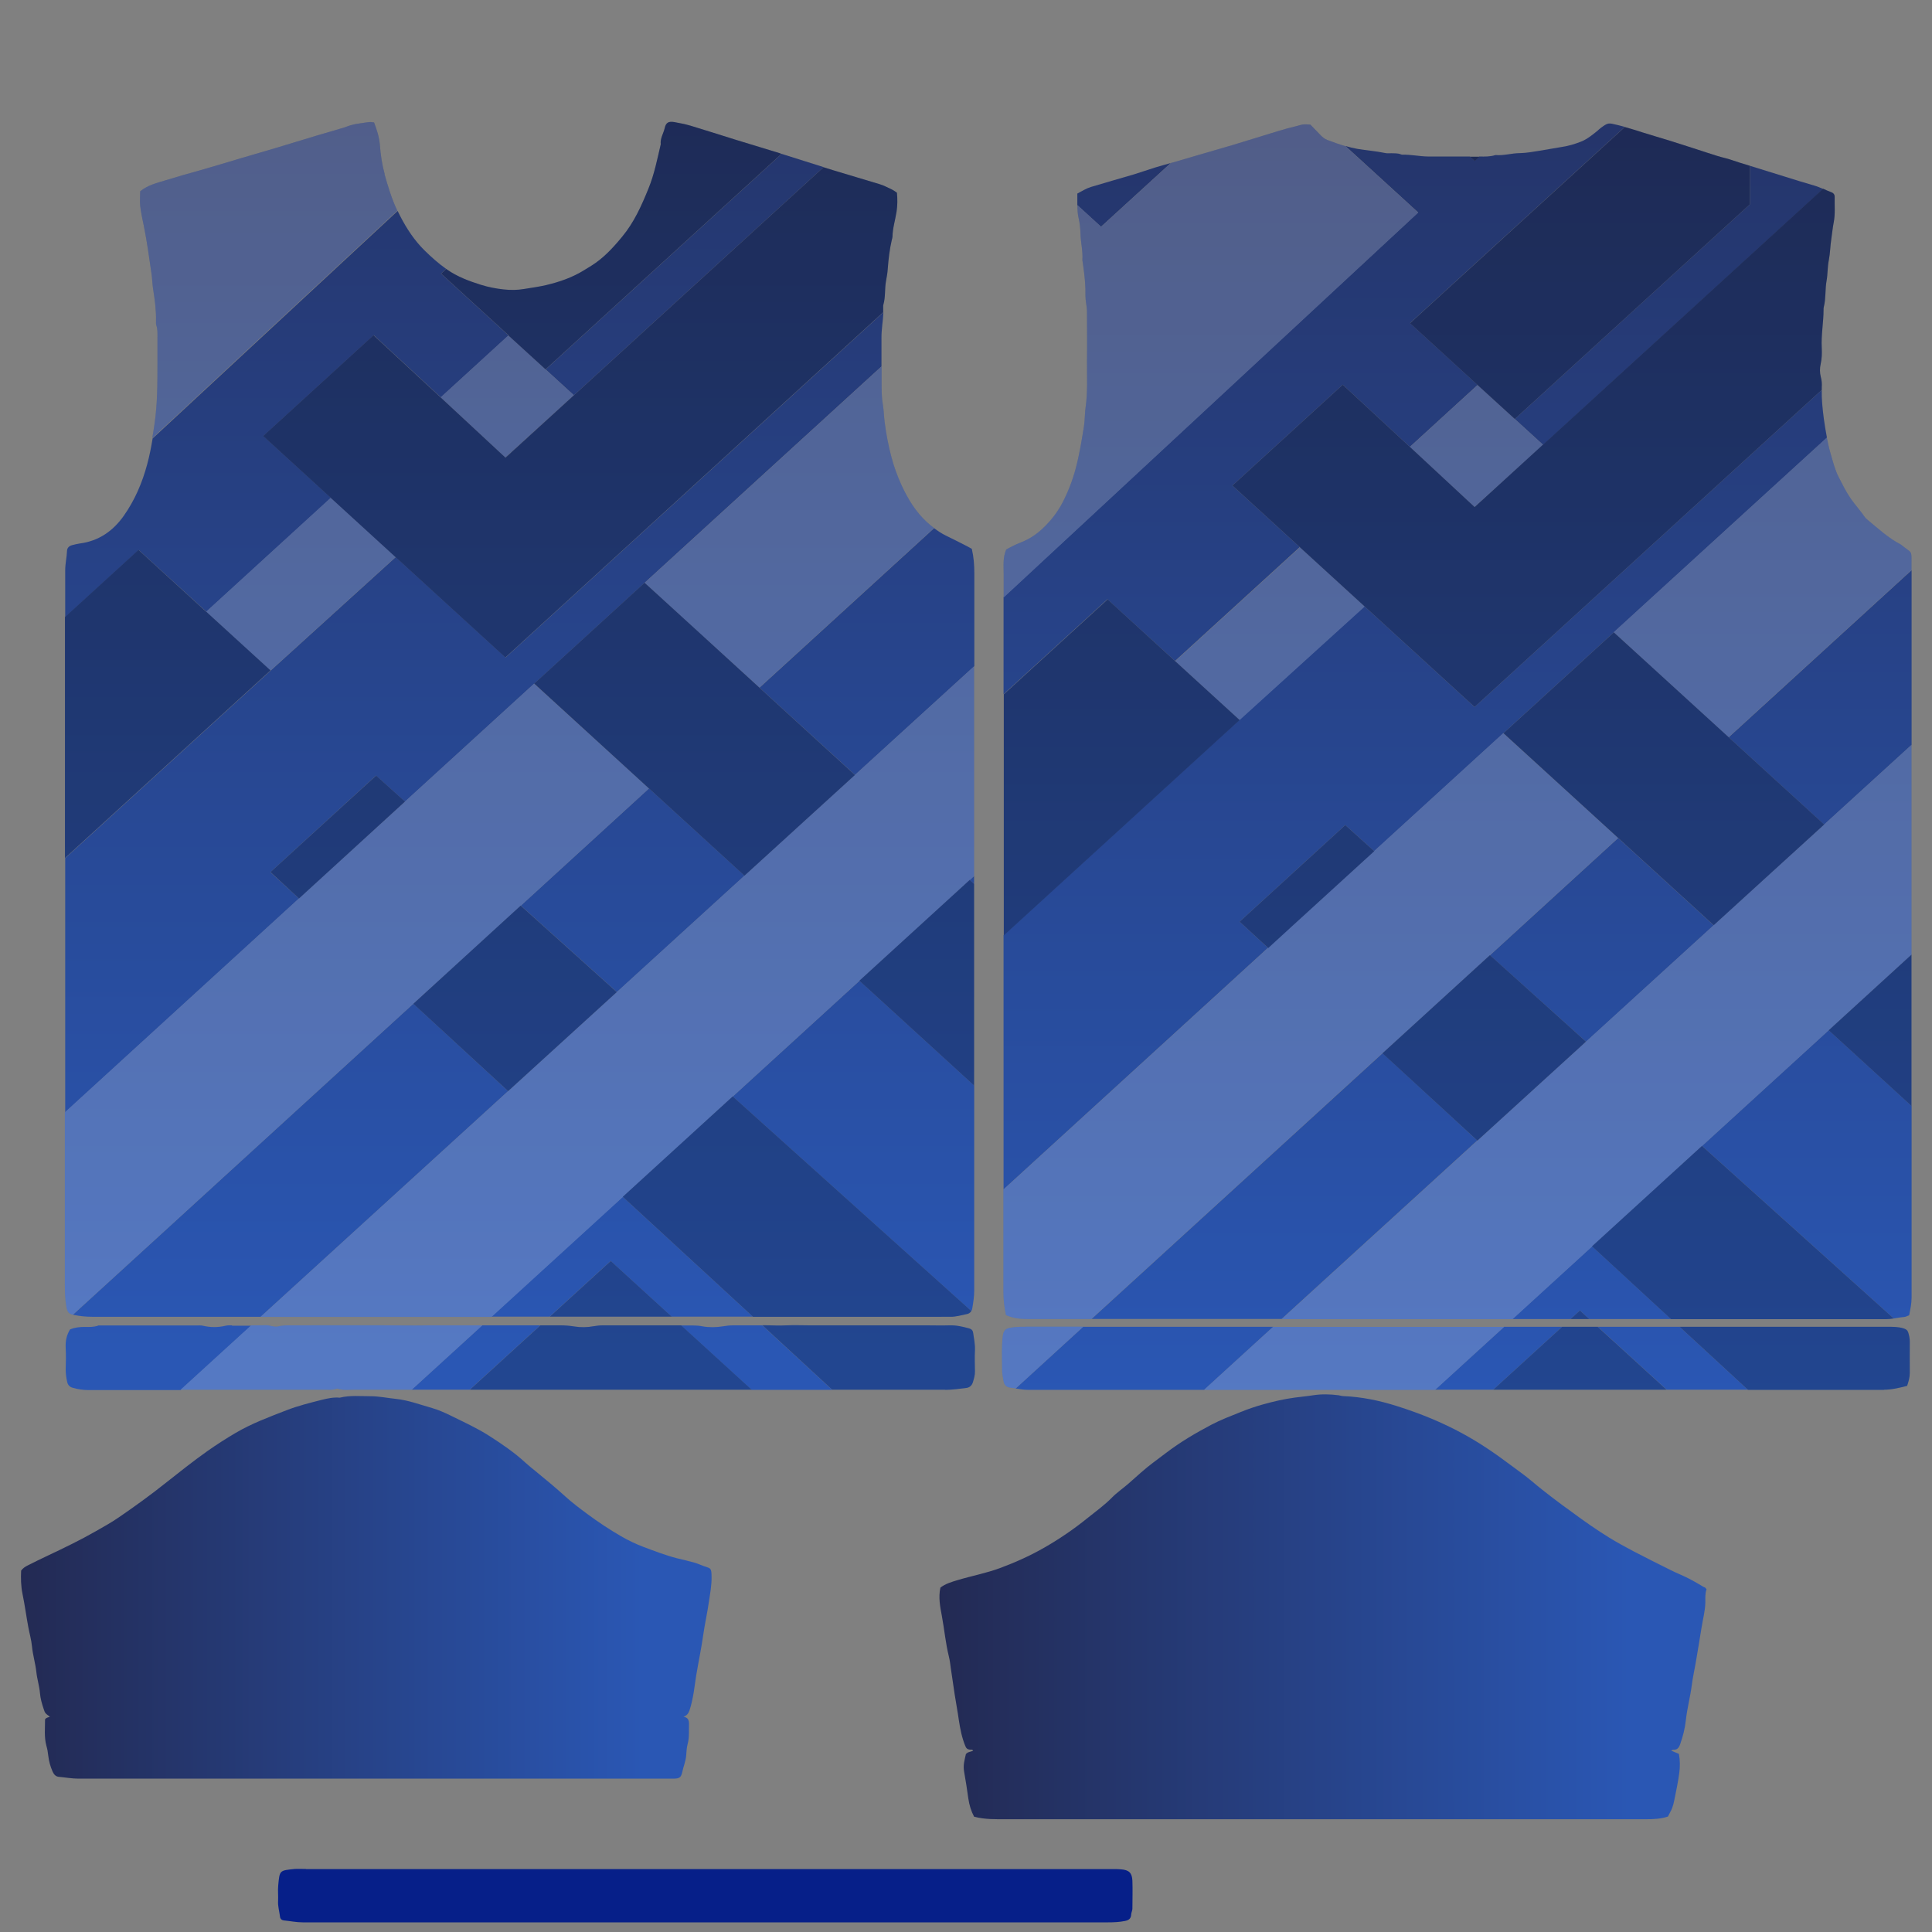 <?xml version="1.0" encoding="UTF-8"?><svg xmlns="http://www.w3.org/2000/svg" width="1600" height="1600" xmlns:xlink="http://www.w3.org/1999/xlink" viewBox="0 0 1600 1600"><rect x="0" y="0" width="1600" height="1600" fill="#808080" stroke="none"/><defs><style>.bz{fill:url(#ao);}.bz,.ca,.cb,.cc,.cd,.ce,.cf,.cg,.ch,.ci,.cj,.ck,.cl,.cm,.cn,.co,.cp,.cq,.cr,.cs,.ct,.cu,.cv,.cw,.cx,.cy,.cz,.da,.db,.dc,.dd,.de,.df,.dg,.dh,.di,.dj,.dk,.dl,.dm,.dn,.do,.dp,.dq,.dr,.ds,.dt,.du,.dv,.dw,.dx,.dy,.dz,.ea,.eb,.ec,.ed,.ee,.ef,.eg,.eh,.ei,.ej,.ek,.el,.em,.en,.eo,.ep,.eq,.er,.es,.et,.eu,.ev,.ew,.ex,.ey,.ez{stroke-width:0px;}.ca{fill:url(#bh);}.cb{fill:url(#bb);}.cc{fill:url(#v);}.cd{fill:url(#w);}.ce{fill:url(#c);}.cf{fill:url(#by);}.cg{fill:url(#bo);}.ch{fill:url(#s);}.ci{fill:#061f89;}.cj{fill:url(#ag);}.ck{fill:url(#br);}.cl{fill:url(#y);}.cm{fill:url(#bk);}.cn{fill:url(#bi);}.co{fill:url(#ad);}.cp{fill:url(#e);}.cq{fill:url(#bn);}.cr{fill:url(#an);}.cs{fill:url(#g);}.ct{fill:url(#ar);}.cu{fill:url(#i);}.cv{fill:url(#bu);}.fa{isolation:isolate;}.cw{fill:url(#ah);}.cx{fill:url(#au);}.cy{fill:url(#l);}.cz{fill:url(#b);}.da{fill:url(#at);}.db{fill:url(#q);}.dc{fill:url(#t);}.dd{fill:url(#ay);}.de{fill:url(#av);}.df{fill:url(#bj);}.dg{fill:url(#u);}.dh{fill:url(#as);}.di{fill:url(#az);}.dj{fill:url(#n);}.dk{fill:url(#bv);}.dl{fill:url(#bl);}.dm{fill:url(#bt);}.dn{fill:url(#z);}.do{fill:#fff;mix-blend-mode:overlay;opacity:.2;}.dp{fill:url(#bf);}.dq{fill:url(#h);}.dr{fill:url(#bp);}.ds{fill:url(#bx);}.dt{fill:url(#j);}.du{fill:url(#bm);}.dv{fill:url(#bc);}.dw{fill:url(#bw);}.dx{fill:url(#al);}.dy{fill:url(#aw);}.dz{fill:url(#d);}.ea{fill:url(#af);}.eb{fill:url(#aq);}.ec{fill:url(#aj);}.ed{fill:url(#am);}.ee{fill:url(#ap);}.ef{fill:url(#bd);}.eg{fill:url(#f);}.eh{fill:url(#ba);}.ei{fill:url(#ax);}.ej{fill:url(#bq);}.ek{fill:url(#m);}.el{fill:url(#ab);}.em{fill:url(#ai);}.en{fill:url(#r);}.eo{fill:url(#ak);}.ep{fill:url(#ae);}.eq{fill:url(#aa);}.er{fill:url(#bg);}.es{fill:url(#bs);}.et{fill:url(#be);}.eu{fill:url(#k);}.ev{fill:url(#p);}.ew{fill:url(#ac);}.ex{mix-blend-mode:multiply;opacity:.2;}.ey{fill:url(#x);}.ez{fill:url(#o);}</style><linearGradient id="b" x1="17.3" y1="1314.7" x2="589.1" y2="1314.7" gradientUnits="userSpaceOnUse"><stop offset="0" stop-color="#232a53"/><stop offset=".9" stop-color="#2a57b4"/></linearGradient><linearGradient id="c" x1="778" y1="1330.7" x2="1413.1" y2="1330.7" xlink:href="#b"/><linearGradient id="d" x1="515.4" y1="-274.3" x2="515.4" y2="1274.6" xlink:href="#b"/><linearGradient id="e" x1="284.6" y1="-274.3" x2="284.6" y2="1274.6" xlink:href="#b"/><linearGradient id="f" x1="392.6" y1="-274.3" x2="392.6" y2="1274.6" xlink:href="#b"/><linearGradient id="g" x1="706.8" y1="-274.3" x2="706.8" y2="1274.6" xlink:href="#b"/><linearGradient id="h" x1="619" y1="-274.3" x2="619" y2="1274.6" xlink:href="#b"/><linearGradient id="i" x1="394.2" y1="-274.3" x2="394.2" y2="1274.6" xlink:href="#b"/><linearGradient id="j" x1="131.2" y1="-274.3" x2="131.2" y2="1274.6" xlink:href="#b"/><linearGradient id="k" x1="626.7" y1="-274.3" x2="626.7" y2="1274.6" xlink:href="#b"/><linearGradient id="l" x1="550.3" y1="-274.3" x2="550.3" y2="1274.6" xlink:href="#b"/><linearGradient id="m" x1="653.7" y1="-274.3" x2="653.7" y2="1274.6" xlink:href="#b"/><linearGradient id="n" x1="274.4" y1="-274.3" x2="274.4" y2="1274.6" xlink:href="#b"/><linearGradient id="o" x1="222.5" y1="-274.3" x2="222.5" y2="1274.6" xlink:href="#b"/><linearGradient id="p" x1="420.1" y1="-274.3" x2="420.1" y2="1274.6" xlink:href="#b"/><linearGradient id="q" x1="511.3" y1="-274.3" x2="511.3" y2="1274.6" xlink:href="#b"/><linearGradient id="r" x1="249.1" y1="-274.3" x2="249.1" y2="1274.6" xlink:href="#b"/><linearGradient id="s" x1="295.6" y1="-274.3" x2="295.6" y2="1274.6" xlink:href="#b"/><linearGradient id="t" x1="480.6" y1="-274.3" x2="480.6" y2="1274.6" xlink:href="#b"/><linearGradient id="u" x1="505.8" y1="-274.3" x2="505.8" y2="1274.6" xlink:href="#b"/><linearGradient id="v" x1="759.3" y1="-274.3" x2="759.3" y2="1274.6" xlink:href="#b"/><linearGradient id="w" x1="138.9" y1="-274.3" x2="138.9" y2="1274.6" xlink:href="#b"/><linearGradient id="x" x1="719.4" y1="-274.3" x2="719.4" y2="1274.6" xlink:href="#b"/><linearGradient id="y" x1="660.1" y1="-274.3" x2="660.1" y2="1274.6" xlink:href="#b"/><linearGradient id="z" x1="505.8" y1="-274.3" x2="505.8" y2="1274.6" xlink:href="#b"/><linearGradient id="aa" x1="426.5" y1="-274.3" x2="426.5" y2="1274.6" xlink:href="#b"/><linearGradient id="ab" x1="505.8" y1="-274.3" x2="505.8" y2="1274.6" xlink:href="#b"/><linearGradient id="ac" x1="279.7" y1="-274.3" x2="279.7" y2="1274.6" xlink:href="#b"/><linearGradient id="ad" x1="575.2" y1="-274.3" x2="575.2" y2="1274.6" xlink:href="#b"/><linearGradient id="ae" x1="301.5" y1="-274.3" x2="301.5" y2="1274.6" xlink:href="#b"/><linearGradient id="af" x1="197.3" y1="-274.3" x2="197.3" y2="1274.6" xlink:href="#b"/><linearGradient id="ag" x1="509.8" y1="-274.3" x2="509.8" y2="1274.6" xlink:href="#b"/><linearGradient id="ah" x1="561.3" y1="-274.3" x2="561.3" y2="1274.6" gradientTransform="translate(861.8 -111.8) rotate(46.4)" xlink:href="#b"/><linearGradient id="ai" x1="386.7" y1="-274.3" x2="386.7" y2="1274.6" gradientTransform="translate(634.5 -53.9) rotate(42.4)" xlink:href="#b"/><linearGradient id="aj" x1="391.7" y1="-274.3" x2="391.7" y2="1274.6" xlink:href="#b"/><linearGradient id="ak" x1="558.4" y1="-274.3" x2="558.4" y2="1274.6" xlink:href="#b"/><linearGradient id="al" x1="422.1" y1="-274.3" x2="422.1" y2="1274.6" xlink:href="#b"/><linearGradient id="am" x1="1107.2" y1="-233.3" x2="1107.2" y2="1315.6" xlink:href="#b"/><linearGradient id="an" x1="1385.2" y1="-233.3" x2="1385.2" y2="1315.6" xlink:href="#b"/><linearGradient id="ao" x1="1578.9" y1="-233.3" x2="1578.9" y2="1315.6" xlink:href="#b"/><linearGradient id="ap" x1="1408.4" y1="-233.3" x2="1408.4" y2="1315.6" xlink:href="#b"/><linearGradient id="aq" x1="1172.1" y1="-233.3" x2="1172.1" y2="1315.6" xlink:href="#b"/><linearGradient id="ar" x1="930.9" y1="-233.3" x2="930.9" y2="1315.6" xlink:href="#b"/><linearGradient id="as" x1="1365.5" y1="-233.3" x2="1365.5" y2="1315.6" xlink:href="#b"/><linearGradient id="at" x1="1318.2" y1="-233.3" x2="1318.2" y2="1315.5" xlink:href="#b"/><linearGradient id="au" x1="1496.3" y1="-233.3" x2="1496.3" y2="1315.6" xlink:href="#b"/><linearGradient id="av" x1="1241.1" y1="-233.3" x2="1241.1" y2="1315.6" xlink:href="#b"/><linearGradient id="aw" x1="947.7" y1="-233.3" x2="947.7" y2="1315.6" xlink:href="#b"/><linearGradient id="ax" x1="1002.9" y1="-233.3" x2="1002.9" y2="1315.6" xlink:href="#b"/><linearGradient id="ay" x1="1085.7" y1="-233.3" x2="1085.7" y2="1315.6" xlink:href="#b"/><linearGradient id="az" x1="1222.7" y1="-233.3" x2="1222.7" y2="1315.6" xlink:href="#b"/><linearGradient id="ba" x1="863.4" y1="-233.3" x2="863.4" y2="1315.6" xlink:href="#b"/><linearGradient id="bb" x1="1459.7" y1="-233.3" x2="1459.7" y2="1315.6" xlink:href="#b"/><linearGradient id="bc" x1="1121.4" y1="-233.3" x2="1121.4" y2="1315.6" xlink:href="#b"/><linearGradient id="bd" x1="1322.2" y1="-233.3" x2="1322.2" y2="1315.6" xlink:href="#b"/><linearGradient id="be" x1="1051.8" y1="-233.3" x2="1051.8" y2="1315.6" xlink:href="#b"/><linearGradient id="bf" x1="1486.2" y1="-233.3" x2="1486.2" y2="1315.6" xlink:href="#b"/><linearGradient id="bg" x1="1548.7" y1="-233.3" x2="1548.7" y2="1315.6" xlink:href="#b"/><linearGradient id="bh" x1="1443.4" y1="-233.3" x2="1443.4" y2="1315.6" xlink:href="#b"/><linearGradient id="bi" x1="1308.4" y1="-233.3" x2="1308.4" y2="1315.6" xlink:href="#b"/><linearGradient id="bj" x1="1229.2" y1="-233.3" x2="1229.2" y2="1315.6" xlink:href="#b"/><linearGradient id="bk" x1="1308.4" y1="-233.3" x2="1308.4" y2="1315.6" xlink:href="#b"/><linearGradient id="bl" x1="1221.3" y1="-233.3" x2="1221.3" y2="1315.6" xlink:href="#b"/><linearGradient id="bm" x1="1377.9" y1="-233.3" x2="1377.9" y2="1315.6" xlink:href="#b"/><linearGradient id="bn" x1="1082.4" y1="-233.3" x2="1082.4" y2="1315.6" xlink:href="#b"/><linearGradient id="bo" x1="929" y1="-233.3" x2="929" y2="1315.6" xlink:href="#b"/><linearGradient id="bp" x1="1308.4" y1="-233.3" x2="1308.4" y2="1315.6" xlink:href="#b"/><linearGradient id="bq" x1="1270" y1="-233.3" x2="1270" y2="1315.6" xlink:href="#b"/><linearGradient id="br" x1="1359.4" y1="-233.3" x2="1359.4" y2="1315.6" xlink:href="#b"/><linearGradient id="bs" x1="1194.3" y1="-233.3" x2="1194.3" y2="1315.6" xlink:href="#b"/><linearGradient id="bt" x1="1224.9" y1="-233.3" x2="1224.9" y2="1315.6" xlink:href="#b"/><linearGradient id="bu" x1="1104.3" y1="-233.3" x2="1104.3" y2="1315.6" xlink:href="#b"/><linearGradient id="bv" x1="1000" y1="-233.3" x2="1000" y2="1315.6" xlink:href="#b"/><linearGradient id="bw" x1="1364" y1="-233.3" x2="1364" y2="1315.6" gradientTransform="translate(1183.5 -685.4) rotate(47.9)" xlink:href="#b"/><linearGradient id="bx" x1="1189.4" y1="-233.3" x2="1189.4" y2="1315.6" gradientTransform="translate(872.2 -584.6) rotate(42.4)" xlink:href="#b"/><linearGradient id="by" x1="1311.9" y1="-233.3" x2="1311.9" y2="1315.6" xlink:href="#b"/></defs><g class="fa"><g id="a"><path class="cz" d="m583.4,1297.2c-2.7-1-5.3-2.2-8-3-4.9-1.4-9.8-2.5-14.7-3.7-9.4-2.4-18.4-5.9-27.5-9.3-6.6-2.5-13-5.5-19.1-9.1-9.5-5.5-18.7-11.6-27.6-18.2-6.2-4.6-12.4-9.2-18.1-14.4-8.2-7.4-16.7-14.5-25.2-21.4-2.7-2.2-5.5-4.4-8.1-6.8-9.3-8.6-19.7-15.6-30.3-22.4-9.9-6.3-20.5-11.1-31-16.3-5.1-2.5-10.4-4.9-15.9-6.5-9.9-2.8-19.6-6.5-30-7.6-7-.7-13.9-2.2-20.9-2.2-8.5,0-17.2-.9-25.6,1.2-5.1-.5-10.2.6-15,1.8-9.8,2.5-19.6,4.9-29.1,8.6-14.4,5.6-28.8,10.9-42.2,18.8-8,4.7-15.8,9.7-23.3,15-11.9,8.4-23.3,17.5-34.7,26.5-12.4,9.9-25.3,19.2-38.4,28.2-6.2,4.3-12.7,7.9-19.2,11.6-12.9,7.4-26.2,13.8-39.5,20.1-5.8,2.7-11.5,5.5-17.2,8.4-2,1-3.8,2.2-5.3,4.2-.3,6.3-.2,12.7,1.1,19.1,1.9,9.1,3.1,18.3,4.8,27.5,1,5.5,2.6,10.8,3.1,16.3.7,7.1,2.8,13.9,3.6,21,.6,5.9,2.5,11.7,3,17.6.4,4.6,1.6,8.7,3,12.9,1.2,3.8,1.4,3.8,5.2,6.6-1.2.7-2.7.4-4,2.2.1,6.9-.9,14.4,1.1,21.8.8,2.7,1.3,5.6,1.6,8.5.5,4.4,1.7,8.7,3.5,12.8,1,2.3,2.5,4.3,5.3,4.5,5.5.5,10.8,1.5,16.4,1.5,162.9-.1,325.9,0,488.8,0s2.6,0,4,0c4.6-.1,6-.9,7-5.4,1-4.8,3-9.2,3.3-14.2.2-3,.4-6.3,1.2-9.2,1.5-5.5.9-11.1,1.1-16.6,0-3.1-.9-5.2-4.5-5.9,2.8-1,4-2.7,4.9-5.2,1.7-5.1,2.7-10.3,3.6-15.5.7-4.4,1.2-8.8,1.9-13.1,1.9-11.4,4.3-22.6,5.9-34,1.3-9.2,3.4-18.3,4.7-27.5,1-6.8,2.3-13.5,2.2-20.5-.1-7.7-.8-6.9-5.8-8.7Z"/><path class="ce" d="m1411.5,1314.6c-4.4-2.6-8.7-5.2-13.3-7.5-4.7-2.4-9.6-4.3-14.4-6.7-10.4-5.2-20.9-10.4-31.2-15.8-6.6-3.5-13.2-7.1-19.6-11-10.7-6.6-21-13.8-31.1-21.3-5.5-4-11.1-8-16.5-12.2-5.6-4.3-11.1-8.6-16.5-13.2-5.9-5-12.3-9.4-18.4-14-12.4-9.3-25.1-18-38.7-25.4-17.5-9.6-35.8-17-54.8-23-14.5-4.6-29.3-7.7-44.5-8.3-1.3,0-2.6-.5-3.9-.7-7-.9-14.1-1.1-21.1,0-5,.8-10,1.2-15,1.9-9.2,1.2-18.1,3.3-27,5.8-6.1,1.7-12.2,3.8-18.1,6.2-8.2,3.3-16.4,6.4-24.2,10.5-13.1,6.9-25.8,14.4-37.6,23.4-7,5.3-14.2,10.4-20.8,16.3-3.4,3.1-7,6.1-10.4,9.2-4.5,3.9-9.5,7.3-13.6,11.5-6.1,6.2-13.1,11.2-19.8,16.6-11.6,9.4-24,17.9-37.1,25.3-11.6,6.6-23.6,11.9-36,16.5-11.4,4.2-23.3,6.4-34.9,9.9-5,1.5-10.1,3-14.2,6.2-1.8,8.1-.2,15.9,1.2,23.4,2.1,11.3,3.1,22.8,5.9,34,.7,2.9,1.1,6.1,1.5,9.2,1,7.2,2.1,14.5,3.2,21.7,1.1,7.2,2.5,14.4,3.5,21.6,1.1,7.2,2.5,14.4,5.3,21.2.7,1.9,1.8,2.9,3.8,3.1.9.1,2.1-.4,2.7.9-2,.9-4.4.8-6,2.8-.5,2.2-1.1,4.6-1.5,7-.4,2.4-.4,4.9,0,7.3,1.3,7.4,2.5,14.8,3.5,22.3.8,5.6,2.4,10.7,4.8,15.2,9.1,2.4,17.9,2.1,26.7,2.1,176.6,0,353.2,0,529.9,0,6,0,11.8-.2,18-2.2,1-2.1,2.4-4.4,3.4-6.8.8-2.1,1.4-4.2,1.8-6.4,1.5-7.6,3.2-15.2,4.2-22.9.7-5.2.7-10.6-.3-15.8-2.2-.9-4.2-1.8-6.4-2.7.7-.3,1.1-.7,1.5-.7,3.5.2,4.9-1.6,6-4.8,2.2-6.3,3.9-12.8,4.6-19.4,1.1-10,3.7-19.6,5-29.5.7-5.9,2.1-11.8,3.1-17.7,1.7-9.8,3.3-19.6,4.9-29.5,1.1-7,3-13.9,3.2-21,0-3.8-.3-7.5,1-11-.7-.8-1-1.4-1.6-1.7Z"/><path class="ci" d="m253.3,1547.8c-3.1,0-6.2-.2-9.3,0-12.6,1.3-12.4,1-13.6,13.7-.4,4.2.1,8.5-.1,12.7-.3,4.5,1.1,8.8,1.6,13.2.2,1.7,1.4,2.8,3.1,3,5.2.5,10.4,1.6,15.7,1.6,219,0,448,0,667,0,4.6,0,9.2-.2,13.8-1.1,3.5-.7,5.1-2,5.3-5.5.1-1.5.9-3,1-4.5,0-7.8.3-15.6,0-23.4-.3-6.6-2.9-8.9-9.5-9.4-3.3-.3-6.6-.2-9.9-.2-109.4,0-228.8,0-338.2,0-108.9,0-217.9,0-326.8,0Z"/><path class="dz" d="m407.1,1090.4c16,0,32.1,0,48.1,0l50.5-46.1,50.5,46.1c22.4,0,44.9,0,67.3,0l-107.8-99.3-108.7,99.3Z"/><path class="cp" d="m420.8,903.6l-78.5-72.4L60.4,1088.8c.3,0,.6.1.9.2,5,1,9.9,1.5,15,1.5,46.5,0,93,0,139.6,0l292.9-267.1-88,80.2Z"/><path class="eg" d="m247.6,744.1l-23.7-21.8,87.5-80,24,21.6,107-97.7,91.4-83.5h0s196.2-179.2,196.2-179.2c0-7.8,0-15.6,0-23.4-.1-7.2,1.3-14.3,1.6-21.5l-312.9,285.9-200.6-183.4,91.4-83.5,55.6,51.5,56.1-51.3-56-51.2,4.3-3.9c-6.5-4.6-12.3-9.8-18-15.4-8.3-8.2-14.6-17.8-19.9-28-.8-1.5-1.5-3-2.3-4.6l-202.9,188.4c-1.2,7.2-2.6,14.4-4.5,21.4-4.1,15.3-10.3,29.8-19.5,42.8-9,12.7-20.9,20.8-36.4,22.8-2.2.3-4.3.9-6.4,1.4-2.3.6-4,2.2-4.1,4.7-.2,5.6-1.6,10.9-1.5,16.6,0,12.8,0,25.6,0,38.3l60.9-55.6,56,51.1,103.3-94.3,53.6,49-103.6,94-170.2,155.4c0,70.1,0,140.3,0,210.4l213.7-195.3-19.9,18.2Z"/><path class="cs" d="m803.1,728.7l3.6,3.3c0-2.2,0-4.4,0-6.5l-199.9,182.6,197.6,177.7c.4-.7.7-1.4.8-2.3.8-4.8,1.6-9.6,1.6-14.5,0-56.7,0-113.3,0-170l-95-86.8,91.4-83.5Z"/><path class="dq" d="m583.1,527.6l124.9,114.1-91.5,83.4-174.1-159,95.1,86.8-106.2,97.1,79.6,71.6,296-269.9c0-25.7,0-51.4,0-77.1,0-6.7-.5-13.3-2.1-20.1-1.6-.8-3.3-1.8-5-2.7-5.5-2.8-11-5.6-16.6-8.3-3.4-1.7-6.6-3.8-9.6-6.1l-144.6,132.1-45.8-41.8Z"/><path class="cu" d="m439.1,1097.6c-8.4,0-16.8,0-25.1,0h-14.7l-58.4,53.3c1.3,0,2.7,0,4,0,14.7,0,29.4,0,44.1,0l58.4-53.3c-2.8,0-5.5,0-8.3,0Z"/><path class="dt" d="m192.2,1097.6c-1.8,0-3.6-.1-5.3.3-6.3,1.5-12.6,1.5-18.9,0-1.7-.4-3.5-.2-5.3-.2-25.4,0-50.7,0-76.1,0s-3.6-.3-5.3.2c-3.7,1.1-7.4,1.1-11.1,1-4.2,0-8.3.4-12.2,2.1-2.9,4.7-3.9,9.7-3.6,15.3.3,6,.2,12,0,18.1,0,3.4.5,6.6,1.2,9.9.6,2.9,2.2,4.3,4.6,5,4.2,1.2,8.5,1.9,13,1.9,25.4,0,50.9,0,76.3,0l58.4-53.3c-5.3,0-10.6,0-15.8,0Z"/><path class="eu" d="m631.3,1097.6c-8,0-16.1,0-24.1,0-2.9,0-5.7.3-8.5.8-5.6.9-11.4,1-17.1,0-2.4-.5-4.8-.7-7.2-.7h-10.4l58.4,53.3c22.3,0,44.5,0,66.8,0l-57.9-53.4Z"/><path class="cy" d="m451.8,305.9l-28.6-26.1,52,47.5-56.7,51.5.2.2,263.4-240.6c-10.7-3.3-21.3-6.8-32-10.1-1.2-.4-2.4-.7-3.6-1.1v1l-194.7,177.8Z"/><path class="ek" d="m583.1,527.6l45.8,41.8,144.6-132.1c-2.1-1.6-4.1-3.3-6-5-9.2-8.5-15.7-19.2-20.9-30.5-3.5-7.7-6.4-15.6-8.5-23.8-2.5-9.5-4.3-19-5.5-28.7-.6-4.8-.7-9.8-1.5-14.5-1-5.8-1-11.5-1-17.3,0-4.7,0-9.4,0-14l-196.2,179.2,49.2,45Z"/><path class="do" d="m583.1,527.6l45.8,41.8,144.6-132.1c-2.1-1.6-4.1-3.3-6-5-9.2-8.5-15.7-19.2-20.9-30.5-3.5-7.7-6.4-15.6-8.5-23.8-2.5-9.5-4.3-19-5.5-28.7-.6-4.8-.7-9.8-1.5-14.5-1-5.8-1-11.5-1-17.3,0-4.7,0-9.4,0-14l-196.2,179.2,49.2,45Z"/><path class="dj" d="m388.8,1097.6c-8.4,0-16.8,0-25.1,0-8.3-.1-16.6.2-24.9.1-32.9-.3-65.7-.1-98.6-.1-3.3,0-6.5,0-9.8.9-3.4.8-6.8-1.1-10.4-1-4,.1-8,.1-12,.1l-58.4,53.3c40.1,0,80.1,0,120.2,0,2.9,0,5.7.3,8.5-.7.6-.2,1.3-.3,1.9,0,4.1,1.3,8.3.7,12.5.7,16.1,0,32.2,0,48.3,0l58.4-53.3h-10.5Z"/><path class="do" d="m388.8,1097.6c-8.4,0-16.8,0-25.1,0-8.3-.1-16.6.2-24.9.1-32.9-.3-65.7-.1-98.6-.1-3.3,0-6.5,0-9.8.9-3.4.8-6.8-1.1-10.4-1-4,.1-8,.1-12,.1l-58.4,53.3c40.1,0,80.1,0,120.2,0,2.9,0,5.7.3,8.5-.7.6-.2,1.3-.3,1.9,0,4.1,1.3,8.3.7,12.5.7,16.1,0,32.2,0,48.3,0l58.4-53.3h-10.5Z"/><path class="ez" d="m318.6,144.3c-2.2-7.9-3.4-16.1-4-24.2-.5-6.5-2.5-12.5-4.8-18.7-1.5-.1-2.8-.5-4.1-.3-6.3.9-12.7,1.4-18.7,3.8-1.6.7-3.3,1.1-5,1.6-12.7,3.7-25.3,7.4-37.9,11.3-10.7,3.3-21.5,6.5-32.2,9.6-15.7,4.5-31.2,9.4-46.8,13.8-9.3,2.6-18.6,5.2-27.9,8.1-7.1,2.2-14.5,3.8-21.1,9.1,0,4.1-.4,8.2,0,12.1.7,5.7,1.9,11.4,3.1,17,2.6,12.8,4.3,25.8,6.2,38.7.7,4.4.7,8.9,1.4,13.2,1.4,8.8,2.6,17.5,2.4,26.5,0,1.1-.1,2.3.2,3.3,1.3,3.7,1,7.5,1,11.2,0,6.9,0,13.8,0,20.7,0,16.9,0,33.7-2.5,50.5-.6,3.7-1.1,7.5-1.8,11.2l202.9-188.4c-4.6-9.7-7.7-20-10.6-30.3Z"/><path class="do" d="m318.6,144.3c-2.2-7.9-3.4-16.1-4-24.2-.5-6.5-2.5-12.5-4.8-18.7-1.5-.1-2.8-.5-4.1-.3-6.3.9-12.7,1.4-18.7,3.8-1.6.7-3.3,1.1-5,1.6-12.7,3.7-25.3,7.4-37.9,11.3-10.7,3.3-21.5,6.5-32.2,9.6-15.7,4.5-31.2,9.4-46.8,13.8-9.3,2.6-18.6,5.2-27.9,8.1-7.1,2.2-14.5,3.8-21.1,9.1,0,4.1-.4,8.2,0,12.1.7,5.7,1.9,11.4,3.1,17,2.6,12.8,4.3,25.8,6.2,38.7.7,4.4.7,8.9,1.4,13.2,1.4,8.8,2.6,17.5,2.4,26.5,0,1.1-.1,2.3.2,3.3,1.3,3.7,1,7.5,1,11.2,0,6.9,0,13.8,0,20.7,0,16.9,0,33.7-2.5,50.5-.6,3.7-1.1,7.5-1.8,11.2l202.9-188.4c-4.6-9.7-7.7-20-10.6-30.3Z"/><polygon class="ev" points="475.2 327.3 423.2 279.8 421 277.8 364.9 329.1 418.4 378.8 475.2 327.3"/><polygon class="do" points="475.2 327.3 423.2 279.8 421 277.8 364.9 329.1 418.4 378.8 475.2 327.3"/><path class="db" d="m515.8,991.2l91-83.1h0s199.9-182.6,199.9-182.6c0-57.9,0-115.8,0-173.7l-296,269.9h0l-2,1.8-292.9,267.1c63.8,0,127.5,0,191.3,0l108.7-99.3h0Z"/><path class="do" d="m515.8,991.2l91-83.1h0s199.9-182.6,199.9-182.6c0-57.9,0-115.8,0-173.7l-296,269.9h0l-2,1.8-292.9,267.1c63.8,0,127.5,0,191.3,0l108.7-99.3h0Z"/><polygon class="en" points="327.6 461.3 273.9 412.2 170.7 506.6 224 555.3 327.6 461.3"/><polygon class="do" points="327.6 461.3 273.9 412.2 170.7 506.6 224 555.3 327.6 461.3"/><path class="ch" d="m342.3,831.3l88.9-81.2h0s106.2-97.1,106.2-97.1l-95.1-86.8-107,97.7h0s-67.9,62-67.9,62l-213.7,195.3c0,47.3,0,94.6,0,141.9,0,6.4.2,12.9,1.3,19.2.7,4,1.9,5.7,5.3,6.5l281.9-257.5h0Z"/><path class="do" d="m342.3,831.3l88.9-81.2h0s106.2-97.1,106.2-97.1l-95.1-86.8-107,97.7h0s-67.9,62-67.9,62l-213.7,195.3c0,47.3,0,94.6,0,141.9,0,6.4.2,12.9,1.3,19.2.7,4,1.9,5.7,5.3,6.5l281.9-257.5h0Z"/><path class="dc" d="m418.4,378.8l-53.5-49.7h0s-55.6-51.5-55.6-51.5l-91.4,83.5,200.6,183.4,312.9-285.9c0-1.7,0-3.4,0-5.1,0-.4,0-.9.2-1.3,1.8-6.2,1-12.8,2.1-19.1.6-3.4,1.3-7,1.5-10.5.6-8,1.5-15.9,3.3-23.7.2-.9.5-1.7.6-2.6.1-7.2,2.3-14,3.4-21,.8-5.3.8-10.5.3-15.7-3-2.4-6.4-3.7-9.5-5.2-1.8-.9-3.7-1.5-5.6-2.1-12.4-3.8-24.9-7.4-37.3-11.2-2.8-.9-5.6-1.7-8.4-2.6l-263.4,240.6-.2-.2Z"/><path class="ex" d="m418.4,378.8l-53.5-49.7h0s-55.6-51.5-55.6-51.5l-91.4,83.5,200.6,183.4,312.9-285.9c0-1.7,0-3.4,0-5.1,0-.4,0-.9.2-1.3,1.8-6.2,1-12.8,2.1-19.1.6-3.4,1.3-7,1.5-10.5.6-8,1.5-15.9,3.3-23.7.2-.9.5-1.7.6-2.6.1-7.2,2.3-14,3.4-21,.8-5.3.8-10.5.3-15.7-3-2.4-6.4-3.7-9.5-5.2-1.8-.9-3.7-1.5-5.6-2.1-12.4-3.8-24.9-7.4-37.3-11.2-2.8-.9-5.6-1.7-8.4-2.6l-263.4,240.6-.2-.2Z"/><path class="dg" d="m421,277.8h0s2.2,2,2.2,2l28.6,26.1,194.7-177.8v-1c-12.7-3.9-25.4-7.7-38-11.6-12.2-3.8-24.3-7.7-36.6-11.4-4.4-1.3-9-2.2-13.5-3-4.7-.8-6.9.4-7.9,4.9-1,4.5-3.9,8.6-3.3,13.5-2.9,12.3-5.3,24.7-10.1,36.5-5.8,14.3-12,28.2-21.9,40.1-7.5,9.1-15.4,17.7-25.5,24-2.1,1.3-4.2,2.5-6.2,3.8-9.7,6-20.3,9.6-31.2,12.2-6,1.4-12.1,2.2-18.1,3.2-5.7,1-11.5,1-17.1.4-6.3-.7-12.6-1.9-18.7-3.8-9.9-3.1-19.6-6.7-28.2-12.7-.2-.1-.4-.3-.6-.5l-4.3,3.9,56,51.2Z"/><path class="ex" d="m421,277.8h0s2.2,2,2.2,2l28.6,26.1,194.7-177.8v-1c-12.7-3.9-25.4-7.7-38-11.6-12.2-3.8-24.3-7.7-36.6-11.4-4.4-1.3-9-2.2-13.5-3-4.7-.8-6.9.4-7.9,4.9-1,4.5-3.9,8.6-3.3,13.5-2.9,12.3-5.3,24.7-10.1,36.5-5.8,14.3-12,28.2-21.9,40.1-7.5,9.1-15.4,17.7-25.5,24-2.1,1.3-4.2,2.5-6.2,3.8-9.7,6-20.3,9.6-31.2,12.2-6,1.4-12.1,2.2-18.1,3.2-5.7,1-11.5,1-17.1.4-6.3-.7-12.6-1.9-18.7-3.8-9.9-3.1-19.6-6.7-28.2-12.7-.2-.1-.4-.3-.6-.5l-4.3,3.9,56,51.2Z"/><path class="cc" d="m806.7,732l-3.6-3.3-91.4,83.5,95,86.8c0-55.7,0-111.3,0-167Z"/><path class="ex" d="m806.7,732l-3.6-3.3-91.4,83.5,95,86.8c0-55.7,0-111.3,0-167Z"/><path class="cd" d="m170.7,506.6h0s-56-51.2-56-51.2l-60.9,55.6c0,66.5,0,133.1,0,199.6l170.2-155.4-53.3-48.7Z"/><path class="ex" d="m170.7,506.6h0s-56-51.2-56-51.2l-60.9,55.6c0,66.5,0,133.1,0,199.6l170.2-155.4-53.3-48.7Z"/><path class="ey" d="m782.9,1151c5.8,0,11.4-.9,17-1.5,2.9-.3,4.9-1.9,5.8-4.8.9-3,1.8-5.9,1.7-9.1-.1-5.8-.3-11.6,0-17.4.2-5-.8-9.7-1.5-14.5-.3-2-1.5-3.1-3.4-3.6-5.3-1.4-10.6-2.7-16.2-2.5-6.4.2-12.8,0-19.2,0h-38.4c-6.4,0-12.8,0-19.2,0s-13.2,0-19.8,0h-19.2c-6.4,0-12.8-.3-19.2,0-6.4.4-12.7-.1-19-.1-.3,0-.7,0-1,0l57.9,53.4c31.2,0,62.4,0,93.6,0Z"/><path class="ex" d="m782.9,1151c5.8,0,11.4-.9,17-1.5,2.9-.3,4.9-1.9,5.8-4.8.9-3,1.8-5.9,1.7-9.1-.1-5.8-.3-11.6,0-17.4.2-5-.8-9.7-1.5-14.5-.3-2-1.5-3.1-3.4-3.6-5.3-1.4-10.6-2.7-16.2-2.5-6.4.2-12.8,0-19.2,0h-38.4c-6.4,0-12.8,0-19.2,0s-13.2,0-19.8,0h-19.2c-6.4,0-12.8-.3-19.2,0-6.4.4-12.7-.1-19-.1-.3,0-.7,0-1,0l57.9,53.4c31.2,0,62.4,0,93.6,0Z"/><path class="cl" d="m515.8,991.2l107.8,99.3c50,0,100.1,0,150.1,0s8.8-.1,13.2,0c4.7.1,9.1-1.3,13.6-2.2,1.8-.3,3.1-1.2,3.9-2.6l-197.6-177.7-91,83.1Z"/><path class="ex" d="m515.8,991.2l107.8,99.3c50,0,100.1,0,150.1,0s8.8-.1,13.2,0c4.7.1,9.1-1.3,13.6-2.2,1.8-.3,3.1-1.2,3.9-2.6l-197.6-177.7-91,83.1Z"/><path class="dn" d="m499,1097.6c-2.4,0-4.8.3-7.2.7-5.4,1-11,1.1-16.4.2-3.7-.6-7.4-.9-11.1-.9-5.6,0-11.2,0-16.8,0l-58.4,53.3c77.8,0,155.6,0,233.4,0l-58.4-53.3h-65.1Z"/><path class="ex" d="m499,1097.6c-2.4,0-4.8.3-7.2.7-5.4,1-11,1.1-16.4.2-3.7-.6-7.4-.9-11.1-.9-5.6,0-11.2,0-16.8,0l-58.4,53.3c77.8,0,155.6,0,233.4,0l-58.4-53.3h-65.1Z"/><polygon class="eq" points="342.3 831.3 420.8 903.6 508.8 823.4 510.8 821.6 431.2 750 342.3 831.3"/><polygon class="ex" points="342.3 831.3 420.8 903.6 508.8 823.4 510.8 821.6 431.2 750 342.3 831.3"/><path class="el" d="m455.3,1090.4c33.7,0,67.3,0,101,0l-50.5-46.1-50.5,46.1Z"/><path class="ex" d="m455.3,1090.4c33.7,0,67.3,0,101,0l-50.5-46.1-50.5,46.1Z"/><polygon class="ew" points="224 722.2 247.6 744.1 267.5 725.9 335.4 663.8 311.5 642.3 224 722.2"/><polygon class="ex" points="224 722.2 247.6 744.1 267.5 725.9 335.4 663.8 311.5 642.3 224 722.2"/><polygon class="co" points="708 641.8 583.1 527.6 533.8 482.6 533.8 482.6 533.8 482.6 442.4 566.1 616.5 725.2 708 641.8"/><polygon class="ex" points="708 641.8 583.1 527.6 533.8 482.6 533.8 482.6 533.8 482.6 442.4 566.1 616.5 725.2 708 641.8"/><polygon class="ep" points="335.4 663.8 335.4 663.8 267.5 725.9 335.4 663.8"/><polygon class="do" points="335.4 663.8 335.4 663.8 267.5 725.9 335.4 663.8"/><polygon class="ex" points="335.4 663.8 335.4 663.8 267.5 725.9 335.4 663.8"/><polygon class="ea" points="224 555.3 170.7 506.6 170.7 506.6 224 555.3"/><polygon class="do" points="224 555.3 170.7 506.6 170.7 506.6 224 555.3"/><polygon class="ex" points="224 555.3 170.7 506.6 170.7 506.6 224 555.3"/><polygon class="cj" points="510.8 821.6 510.8 821.6 508.8 823.4 510.8 821.6"/><polygon class="do" points="510.8 821.6 510.8 821.6 508.8 823.4 510.8 821.6"/><polygon class="ex" points="510.8 821.6 510.8 821.6 508.8 823.4 510.8 821.6"/><rect class="cw" x="499.7" y="949.6" width="123.3" height="0" transform="translate(-513.4 701.2) rotate(-46.4)"/><rect class="do" x="499.7" y="949.6" width="123.3" height="0" transform="translate(-513.4 701.2) rotate(-46.4)"/><rect class="ex" x="499.7" y="949.6" width="123.3" height="0" transform="translate(-513.4 701.2) rotate(-46.4)"/><rect class="em" x="326.5" y="790.6" width="120.5" height="0" transform="translate(-432 467.8) rotate(-42.4)"/><rect class="do" x="326.5" y="790.6" width="120.5" height="0" transform="translate(-432 467.8) rotate(-42.4)"/><rect class="ex" x="326.5" y="790.6" width="120.5" height="0" transform="translate(-432 467.8) rotate(-42.4)"/><polygon class="ec" points="418.4 378.8 364.9 329.1 364.9 329.1 418.4 378.8"/><polygon class="do" points="418.4 378.8 364.9 329.1 364.9 329.1 418.4 378.8"/><polygon class="ex" points="418.4 378.8 364.9 329.1 364.9 329.1 418.4 378.8"/><polygon class="eo" points="583.1 527.6 533.8 482.6 533.8 482.6 583.1 527.6"/><polygon class="do" points="583.1 527.6 533.8 482.6 533.8 482.6 583.1 527.6"/><polygon class="ex" points="583.1 527.6 533.8 482.6 533.8 482.6 583.1 527.6"/><polygon class="dx" points="421 277.8 421 277.8 423.2 279.8 421 277.8"/><polygon class="do" points="421 277.8 421 277.8 423.2 279.8 421 277.8"/><polygon class="ex" points="421 277.8 421 277.8 423.2 279.8 421 277.8"/><path class="ed" d="m1223.5,944.6l-78.5-72.4-241,220.1c52.5,0,104.9,0,157.4,0l249-227.1-86.9,79.3Z"/><path class="cr" d="m1390.8,1098.8h-67.6l57.1,52.1c22.4,0,44.8,0,67.2,0l-56.6-52.2Z"/><path class="bz" d="m1578.6,1101.2l.6.5c-.2-.2-.4-.4-.6-.5Z"/><path class="ee" d="m1382.4,565.6l128.2,117.2-91.5,83.4-174.1-159,95.1,86.8-106.2,97.1,79.6,71.6,269.6-245.8c0-48.2,0-96.5,0-144.7l-151.5,138.4-49.1-44.9Z"/><path class="eb" d="m1050.3,785.1l-23.7-21.8,87.5-80,24,21.6,107-97.7,91.4-83.5h0s176.5-161.2,176.5-161.2c-1-5.3-1.9-10.6-2.6-15.9-1-7.9-1.9-15.8-1.7-23.7l-287.5,262.6-200.6-183.4,91.4-83.5,55.6,51.5,56.1-51.3-56-51.2,177.9-162.5c-2-.6-4.1-1.1-6.1-1.6-7.7-1.9-7.7-2-13.9,2.5-1.1.8-2,1.8-3,2.6-4.1,3.3-8.3,6.7-13.3,8.7-5.1,2-10.4,3.6-15.9,4.4-6.3,1-12.5,2.2-18.8,3.2-5.2.8-10.4,1.8-15.7,1.9-6.9,0-13.5,2.2-20.4,1.6-4.4,1.4-8.9,1.3-13.3,1.2l-4,3.6-4-3.6c-11.6,0-23.2,0-34.8,0-7-.1-14-1.7-21-1.5-.4,0-.9-.1-1.3-.3-2.5-1-5.2-.8-7.8-.9-1.8,0-3.6.2-5.3-.2-7.5-1.6-15.2-2.1-22.8-3.4-3.4-.6-6.7-1.4-10-2.4l60.2,55-343.3,318.7c0,26.8,0,53.5,0,80.3l86-78.6,56,51.1,103.3-94.3,53.6,49-103.6,94-195.3,178.4c0,70.2,0,140.3,0,210.5l239.3-218.6-20.2,18.5Z"/><path class="ct" d="m969.6,135c-4.3,1.2-8.6,2.4-12.9,3.7-5.9,1.8-11.7,3.9-17.6,5.7-11.8,3.5-23.7,6.8-35.5,10.4-4,1.2-7.5,3.4-11.4,5.5,0,3.2,0,6.4,0,9.6l19.6,17.9,57.8-52.8Z"/><path class="dh" d="m1254.5,347l-28.4-25.9,51.8,47.3-56.7,51.5.2.2,288.5-263.6c-2.3-1-4.6-2-7-2.7-8.5-2.4-16.9-5.1-25.3-7.7-9.5-2.9-19-5.9-28.4-8.8v31.9l-194.7,177.8Z"/><path class="da" d="m1252.5,1092.4c16,0,32.1,0,48.1,0l7.8-7.1,7.8,7.1c22.6,0,45.1,0,67.7,0l-65.4-60.3-65.9,60.2Z"/><path class="cx" d="m1583,790.5h0s-173.5,158.5-173.5,158.5l158.8,142.9c2.8-.4,5.7-1,8.5-1.2,1.5-.1,2.9-1,4.3-1.5,1-5.1,2-9.7,2-14.7,0-52.9,0-105.7,0-158.6l-68.6-62.7,68.6-62.7Z"/><path class="de" d="m1245.6,1098.8l-57.1,52.1c16,0,32.1,0,48.1,0l57.1-52.1h-48.1Z"/><path class="dy" d="m897,1098.8l-55.9,51.1c3.3.5,6.6,1.1,10,1.1,48.7,0,97.4,0,146.1,0l57.2-52.2h-157.4Z"/><path class="ei" d="m1114.4,121.1c-5.2-1.5-10.2-3.3-15.2-5.2-2.1-.8-3.8-2.2-5.4-3.8-2.9-3-5.8-6-8.6-8.9-2.9-.2-5.6-.5-8.1.3-3.6,1.1-7.3,1.8-10.8,2.8-9.3,2.6-18.5,5.6-27.8,8.4-6.1,1.9-12.2,3.8-18.3,5.6-9.3,2.7-18.6,5.4-27.9,8.1-6.3,1.8-12.7,3.7-19,5.6-1.2.3-2.4.7-3.6,1l-57.8,52.8-19.6-17.9c0,3.5.1,6.9.9,10.4,1,4.3,1.5,8.8,1.6,13.2.2,7.3,2.1,14.5,1.6,21.9,0,.7.2,1.3.3,2,1,7.2,2,14.5,2.2,21.8,0,3.8-.1,7.6.5,11.3.5,2.9.8,5.7.8,8.6,0,13.1.2,26.3,0,39.4-.1,13.1.7,26.2-1.2,39.3-.7,5-.5,10.1-1.3,15.2-1.9,11.8-3.8,23.6-6.9,35.2-2.6,9.7-6.2,19-10.8,27.9-4.1,7.9-9.5,14.9-16,21.1-5.5,5.3-11.7,9.4-18.8,12.1-4.1,1.6-8,3.6-11.9,5.8-2.9,6.8-2.1,13.3-2.1,19.8,0,6.6,0,13.3,0,19.9l343.3-318.7-60.2-55Z"/><path class="do" d="m1114.4,121.1c-5.2-1.5-10.2-3.3-15.2-5.2-2.1-.8-3.8-2.2-5.4-3.8-2.9-3-5.8-6-8.6-8.9-2.9-.2-5.6-.5-8.1.3-3.6,1.1-7.3,1.8-10.8,2.8-9.3,2.6-18.5,5.6-27.8,8.4-6.1,1.9-12.2,3.8-18.3,5.6-9.3,2.7-18.6,5.4-27.9,8.1-6.3,1.8-12.7,3.7-19,5.6-1.2.3-2.4.7-3.6,1l-57.8,52.8-19.6-17.9c0,3.5.1,6.9.9,10.4,1,4.3,1.5,8.8,1.6,13.2.2,7.3,2.1,14.5,1.6,21.9,0,.7.2,1.3.3,2,1,7.2,2,14.5,2.2,21.8,0,3.8-.1,7.6.5,11.3.5,2.9.8,5.7.8,8.6,0,13.1.2,26.3,0,39.4-.1,13.1.7,26.2-1.2,39.3-.7,5-.5,10.1-1.3,15.2-1.9,11.8-3.8,23.6-6.9,35.2-2.6,9.7-6.2,19-10.8,27.9-4.1,7.9-9.5,14.9-16,21.1-5.5,5.3-11.7,9.4-18.8,12.1-4.1,1.6-8,3.6-11.9,5.8-2.9,6.8-2.1,13.3-2.1,19.8,0,6.6,0,13.3,0,19.9l343.3-318.7-60.2-55Z"/><path class="dd" d="m1144.9,872.3l88.9-81.2h0s106.2-97.1,106.2-97.1l-95.1-86.8-107,97.7h0s-67.6,61.7-67.6,61.7l-239.3,218.6c0,28.2,0,56.4,0,84.6,0,6.5.7,12.8,2.1,19.3,5.7,2.5,11.7,3.3,17.9,3.3,17.6,0,35.1,0,52.7,0l241-220.1h0Z"/><path class="do" d="m1144.9,872.3l88.9-81.2h0s106.2-97.1,106.2-97.1l-95.1-86.8-107,97.7h0s-67.6,61.7-67.6,61.7l-239.3,218.6c0,28.2,0,56.4,0,84.6,0,6.5.7,12.8,2.1,19.3,5.7,2.5,11.7,3.3,17.9,3.3,17.6,0,35.1,0,52.7,0l241-220.1h0Z"/><polygon class="di" points="1277.9 368.4 1226.1 321.1 1223.7 318.9 1167.6 370.2 1221.1 419.8 1277.9 368.4"/><polygon class="do" points="1277.9 368.4 1226.1 321.1 1223.7 318.9 1167.6 370.2 1221.1 419.8 1277.9 368.4"/><path class="eh" d="m849.4,1098.8c-1.5,0-3.1,0-4.6,0-13.7.8-14.3,1.3-14.9,15-.3,6.9,0,13.8,0,20.7,0,3.2.7,6.2,1.2,9.2.5,3.6,2.8,5.2,5.7,5.5,1.5.2,2.9.4,4.4.6l55.9-51.1h-47.6Z"/><path class="do" d="m849.4,1098.8c-1.5,0-3.1,0-4.6,0-13.7.8-14.3,1.3-14.9,15-.3,6.9,0,13.8,0,20.7,0,3.2.7,6.2,1.2,9.2.5,3.6,2.8,5.2,5.7,5.5,1.5.2,2.9.4,4.4.6l55.9-51.1h-47.6Z"/><path class="cb" d="m1382.4,565.6l49.1,44.9,151.5-138.4c0-1.5,0-3.1,0-4.6,0-12.6.9-8.6-8.9-16.6-10.3-5.3-18.7-13.2-27.6-20.5-.9-.7-1.7-1.5-2.3-2.4-3.5-5.1-7.7-9.7-11.3-14.8-4-5.7-7-11.9-10.1-17.9-3.1-6-4.8-12.8-6.7-19.4-1.3-4.4-2.3-8.9-3.2-13.5l-176.5,161.2,45.9,42Z"/><path class="do" d="m1382.4,565.6l49.1,44.9,151.5-138.4c0-1.5,0-3.1,0-4.6,0-12.6.9-8.6-8.9-16.6-10.3-5.3-18.7-13.2-27.6-20.5-.9-.7-1.7-1.5-2.3-2.4-3.5-5.1-7.7-9.7-11.3-14.8-4-5.7-7-11.9-10.1-17.9-3.1-6-4.8-12.8-6.7-19.4-1.3-4.4-2.3-8.9-3.2-13.5l-176.5,161.2,45.9,42Z"/><path class="dv" d="m1054.4,1098.8l-57.2,52.2c63.8,0,127.5,0,191.3,0l57.1-52.1h-191.2Z"/><path class="do" d="m1054.4,1098.8l-57.2,52.2c63.8,0,127.5,0,191.3,0l57.1-52.1h-191.2Z"/><path class="ef" d="m1318.5,1032.2l91-83.1h0s173.5-158.5,173.5-158.5c0-57.9,0-115.8,0-173.7l-269.6,245.8h0l-3,2.7-249,227.1c63.7,0,127.4,0,191.2,0l65.9-60.2h0Z"/><path class="do" d="m1318.5,1032.2l91-83.1h0s173.5-158.5,173.5-158.5c0-57.9,0-115.8,0-173.7l-269.6,245.8h0l-3,2.7-249,227.1c63.7,0,127.4,0,191.2,0l65.9-60.2h0Z"/><polygon class="et" points="1130.2 502.3 1076.6 453.3 973.3 547.6 1026.6 596.3 1130.2 502.3"/><polygon class="do" points="1130.2 502.3 1076.6 453.3 973.3 547.6 1026.6 596.3 1130.2 502.3"/><path class="dp" d="m1560.1,1150.9c6.7,0,13-1.6,19.3-3.2,1.2-3.7,2.2-7,2.2-10.6-.1-8.7,0-17.4,0-26.1,0-2.5-.5-4.8-1.2-7.2-.3-.9-.6-1.6-1.1-2.1l-.6-.5c-.6-.5-1.4-.8-2.3-1.1-4.5-1.4-9.1-1.3-13.7-1.3h-171.7l56.6,52.2c37.6,0,75.2,0,112.8,0Z"/><path class="ex" d="m1560.1,1150.9c6.7,0,13-1.6,19.3-3.2,1.2-3.7,2.2-7,2.2-10.6-.1-8.7,0-17.4,0-26.1,0-2.5-.5-4.8-1.2-7.2-.3-.9-.6-1.6-1.1-2.1l-.6-.5c-.6-.5-1.4-.8-2.3-1.1-4.5-1.4-9.1-1.3-13.7-1.3h-171.7l56.6,52.2c37.6,0,75.2,0,112.8,0Z"/><path class="er" d="m1514.4,853.2l68.6,62.7c0-41.8,0-83.6,0-125.3l-68.6,62.7Z"/><path class="ex" d="m1514.4,853.2l68.6,62.7c0-41.8,0-83.6,0-125.3l-68.6,62.7Z"/><path class="ca" d="m1318.5,1032.2l65.4,60.3c59.3,0,118.6,0,177.9,0,2.2,0,4.4-.3,6.5-.6l-158.8-142.9-91,83.1Z"/><path class="ex" d="m1318.5,1032.2l65.4,60.3c59.3,0,118.6,0,177.9,0,2.2,0,4.4-.3,6.5-.6l-158.8-142.9-91,83.1Z"/><path class="cn" d="m1293.7,1098.8l-57.1,52.1c47.9,0,95.7,0,143.6,0l-57.1-52.1h-29.4Z"/><path class="ex" d="m1293.7,1098.8l-57.1,52.1c47.9,0,95.7,0,143.6,0l-57.1-52.1h-29.4Z"/><polygon class="df" points="1144.9 872.3 1223.5 944.6 1310.4 865.4 1313.4 862.6 1233.9 791 1144.9 872.3"/><polygon class="ex" points="1144.9 872.3 1223.5 944.6 1310.4 865.4 1313.4 862.6 1233.9 791 1144.9 872.3"/><path class="cm" d="m1300.7,1092.4c5.2,0,10.4,0,15.5,0l-7.8-7.1-7.8,7.1Z"/><path class="ex" d="m1300.7,1092.4c5.2,0,10.4,0,15.5,0l-7.8-7.1-7.8,7.1Z"/><path class="dl" d="m1225.3,129.8c-1,0-2,0-3.1,0-1.6,0-3.2,0-4.9,0l4,3.6,4-3.6Z"/><path class="ex" d="m1225.3,129.8c-1,0-2,0-3.1,0-1.6,0-3.2,0-4.9,0l4,3.6,4-3.6Z"/><polygon class="du" points="1510.7 682.8 1382.4 565.6 1336.5 523.7 1336.5 523.7 1336.5 523.7 1245.1 607.2 1419.2 766.2 1510.7 682.8"/><polygon class="ex" points="1510.7 682.8 1382.4 565.6 1336.5 523.7 1336.5 523.7 1336.5 523.7 1245.1 607.2 1419.2 766.2 1510.7 682.8"/><polygon class="cq" points="1026.6 763.3 1050.3 785.1 1070.5 766.6 1138.1 704.9 1114.1 683.3 1026.6 763.3"/><polygon class="ex" points="1026.6 763.3 1050.3 785.1 1070.5 766.6 1138.1 704.9 1114.1 683.3 1026.6 763.3"/><path class="cg" d="m973.3,547.6h0s-56-51.2-56-51.2l-86,78.6c0,66.6,0,133.1,0,199.7l195.3-178.4-53.3-48.7Z"/><path class="ex" d="m973.3,547.6h0s-56-51.2-56-51.2l-86,78.6c0,66.6,0,133.1,0,199.7l195.3-178.4-53.3-48.7Z"/><path class="dr" d="m1223.7,318.9h0s2.4,2.2,2.4,2.2l28.4,25.9,194.7-177.8v-31.9c-2.9-.9-5.9-1.8-8.8-2.7-3.6-1.1-7.1-2.5-10.7-3.4-5.6-1.4-11-3.1-16.4-4.9-10-3.3-20.1-6.5-30.2-9.7-7.6-2.4-15.2-4.5-22.7-6.9-4.9-1.6-9.8-3.1-14.8-4.5l-177.9,162.5,56,51.2Z"/><path class="ex" d="m1223.7,318.9h0s2.4,2.2,2.4,2.2l28.4,25.9,194.7-177.8v-31.9c-2.9-.9-5.9-1.8-8.8-2.7-3.6-1.1-7.1-2.5-10.7-3.4-5.6-1.4-11-3.1-16.4-4.9-10-3.3-20.1-6.5-30.2-9.7-7.6-2.4-15.2-4.5-22.7-6.9-4.9-1.6-9.8-3.1-14.8-4.5l-177.9,162.5,56,51.2Z"/><path class="ej" d="m1221.1,419.8l-53.5-49.7h0s-55.6-51.5-55.6-51.5l-91.4,83.5,200.6,183.4,287.5-262.6c0-.7,0-1.5,0-2.2.2-2.9,0-5.7-.8-8.6-.9-3.5-.9-7.2-.1-10.6,1-4.4,1.1-8.9.9-13.3-.6-10.7,1.5-21.3,1.5-32,0-.7,0-1.4.2-2,1.8-7.1,1-14.6,2.3-21.8,1-5.6.7-11.5,1.9-17.2,1.1-5.7,1.1-11.5,2-17.2.7-4.6,1.1-9.3,2-13.8,1.4-7.1.6-14.2.8-21.3,0-1.7-.9-3-2.5-3.6-2.4-.9-4.7-1.9-7.1-3l-288.5,263.6-.2-.2Z"/><path class="ex" d="m1221.1,419.8l-53.5-49.7h0s-55.6-51.5-55.6-51.5l-91.4,83.5,200.6,183.4,287.5-262.6c0-.7,0-1.5,0-2.2.2-2.9,0-5.7-.8-8.6-.9-3.5-.9-7.2-.1-10.6,1-4.4,1.1-8.9.9-13.3-.6-10.7,1.5-21.3,1.5-32,0-.7,0-1.4.2-2,1.8-7.1,1-14.6,2.3-21.8,1-5.6.7-11.5,1.9-17.2,1.1-5.7,1.1-11.5,2-17.2.7-4.6,1.1-9.3,2-13.8,1.4-7.1.6-14.2.8-21.3,0-1.7-.9-3-2.5-3.6-2.4-.9-4.7-1.9-7.1-3l-288.5,263.6-.2-.2Z"/><polygon class="ck" points="1382.4 565.6 1336.5 523.7 1336.5 523.7 1382.4 565.6"/><polygon class="do" points="1382.4 565.6 1336.5 523.7 1336.5 523.7 1382.4 565.6"/><polygon class="ex" points="1382.4 565.6 1336.5 523.7 1336.5 523.7 1382.4 565.6"/><polygon class="es" points="1221.1 419.8 1167.6 370.2 1167.6 370.2 1221.1 419.8"/><polygon class="do" points="1221.1 419.8 1167.6 370.2 1167.6 370.2 1221.1 419.8"/><polygon class="ex" points="1221.1 419.8 1167.6 370.2 1167.6 370.2 1221.1 419.8"/><polygon class="dm" points="1223.7 318.9 1223.7 318.9 1226.1 321.1 1223.7 318.9"/><polygon class="do" points="1223.7 318.9 1223.7 318.9 1226.1 321.1 1223.7 318.9"/><polygon class="ex" points="1223.7 318.9 1223.7 318.9 1226.1 321.1 1223.7 318.9"/><polygon class="cv" points="1138.1 704.9 1138.1 704.9 1070.5 766.6 1138.1 704.9"/><polygon class="do" points="1138.1 704.9 1138.1 704.9 1070.5 766.6 1138.1 704.9"/><polygon class="ex" points="1138.1 704.9 1138.1 704.9 1070.5 766.6 1138.1 704.9"/><polygon class="dk" points="1026.6 596.3 973.3 547.6 973.3 547.6 1026.6 596.3"/><polygon class="do" points="1026.6 596.3 973.3 547.6 973.3 547.6 1026.6 596.3"/><polygon class="ex" points="1026.6 596.3 973.3 547.6 973.3 547.6 1026.6 596.3"/><rect class="dw" x="1302.4" y="990.6" width="123.3" height="0" transform="translate(-285.7 1337.5) rotate(-47.9)"/><rect class="do" x="1302.4" y="990.6" width="123.3" height="0" transform="translate(-285.7 1337.5) rotate(-47.9)"/><rect class="ex" x="1302.4" y="990.6" width="123.3" height="0" transform="translate(-285.7 1337.5) rotate(-47.9)"/><rect class="ds" x="1129.2" y="831.7" width="120.5" height="0" transform="translate(-249.7 1019.9) rotate(-42.4)"/><rect class="do" x="1129.2" y="831.7" width="120.5" height="0" transform="translate(-249.7 1019.9) rotate(-42.4)"/><rect class="ex" x="1129.2" y="831.7" width="120.5" height="0" transform="translate(-249.7 1019.9) rotate(-42.4)"/><polygon class="cf" points="1313.4 862.6 1313.4 862.6 1310.4 865.4 1313.4 862.6"/><polygon class="do" points="1313.4 862.6 1313.4 862.6 1310.4 865.4 1313.4 862.6"/><polygon class="ex" points="1313.4 862.6 1313.4 862.6 1310.4 865.4 1313.4 862.6"/></g></g></svg>